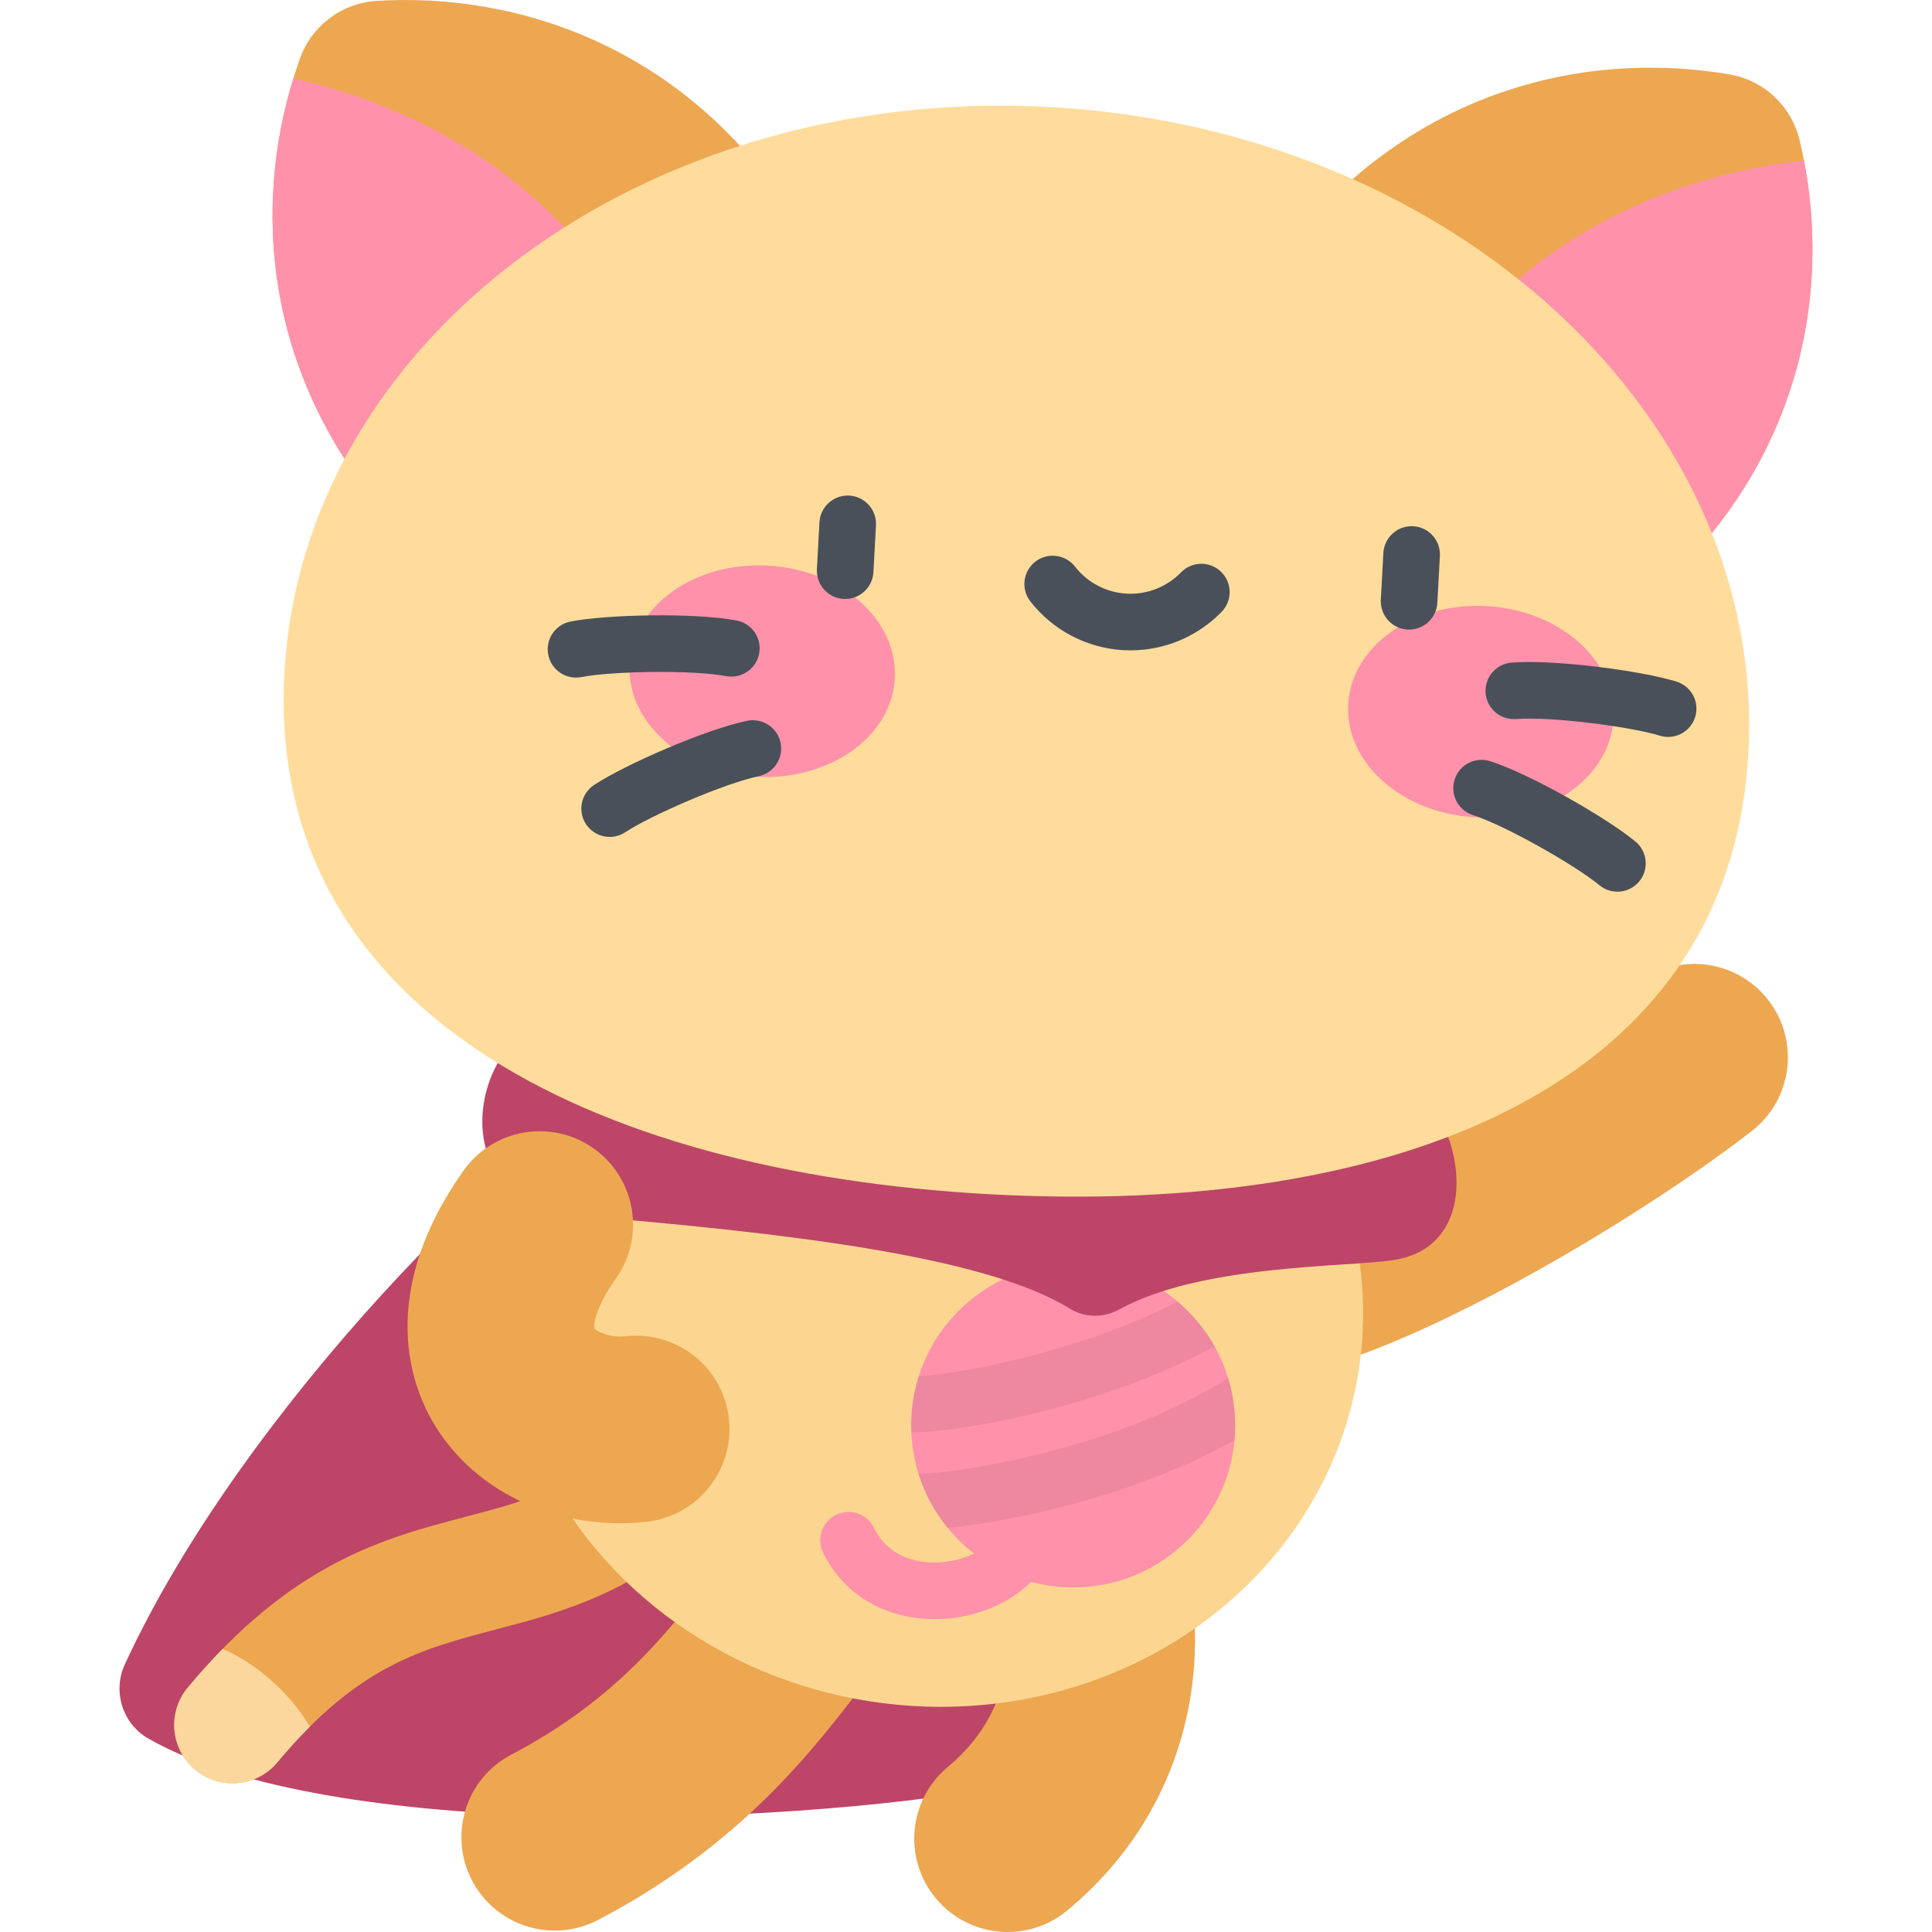 <?xml version="1.0"?>
<svg xmlns="http://www.w3.org/2000/svg" xmlns:xlink="http://www.w3.org/1999/xlink" version="1.1" id="Capa_1" x="0px" y="0px" viewBox="0 0 512 512" style="enable-background:new 0 0 512 512;" xml:space="preserve" width="512px" height="512px" class=""><g><path style="fill:#BD4568;" d="M170.991,283.153C137.845,299.728,64.142,373.6,33.083,441.072  c-3.312,7.195-0.617,15.758,6.263,19.685c48.015,27.407,167.804,23.111,224.694,13.003c23.381-52.235,4.501-199.788,4.501-199.788  L170.991,283.153z" data-original="#BD4568"/><path style="fill:#EDA751;" d="M61.626,472.594c-3.486,0-6.993-1.174-9.883-3.579c-6.564-5.463-7.457-15.213-1.993-21.777  c27.654-33.227,52.162-39.648,73.783-45.313c15.905-4.167,29.64-7.766,45.06-22.576c6.161-5.915,15.949-5.718,21.863,0.44  c5.916,6.159,5.719,15.948-0.44,21.864c-21.222,20.383-41.103,25.593-58.645,30.189c-19.606,5.137-36.538,9.573-57.852,35.18  C70.461,470.697,66.059,472.594,61.626,472.594z" data-original="#EDA751" class=""/><path style="fill:#FCD79D;" d="M58.992,436.991c-3.042,3.105-6.121,6.497-9.243,10.248c-5.464,6.564-4.571,16.314,1.993,21.777  c2.89,2.405,6.396,3.579,9.883,3.579c4.434,0,8.836-1.897,11.893-5.571c2.944-3.538,5.803-6.658,8.599-9.446  C76.381,447.9,67.186,440.444,58.992,436.991z" data-original="#FCD79D"/><g>
	<path style="fill:#EDA751;" d="M147.036,511.635c-8.912,0-17.521-4.829-21.94-13.273c-6.336-12.106-1.659-27.056,10.447-33.393   c28.199-14.76,42.338-33.368,54.812-49.787c1.406-1.851,2.779-3.657,4.13-5.407c8.351-10.813,23.89-12.811,34.703-4.459   c10.814,8.352,12.81,23.889,4.459,34.703c-1.274,1.65-2.567,3.352-3.893,5.097c-14.048,18.491-33.289,43.814-71.266,63.692   C154.826,510.726,150.903,511.635,147.036,511.635z" data-original="#EDA751" class=""/>
	<path style="fill:#EDA751;" d="M267.041,512c-7.107,0-14.159-3.046-19.053-8.943c-8.724-10.515-7.273-26.113,3.241-34.838   c20.329-16.867,16.206-40.008,14.552-43.865c-5.384-12.558,0.431-27.103,12.99-32.488c12.559-5.384,27.104,0.432,32.488,12.99   c9.518,22.201,10.216,69.373-28.432,101.442C278.208,510.131,272.608,512,267.041,512z" data-original="#EDA751" class=""/>
	<path style="fill:#EDA751;" d="M335.653,365.049c-12.263,0-22.905-9.109-24.507-21.594c-1.74-13.553,7.838-25.949,21.389-27.688   c17.321-2.222,70.373-31.069,101.366-55.118c10.796-8.377,26.337-6.415,34.714,4.38c8.375,10.795,6.415,26.337-4.38,34.713   c-30.933,24.001-93.388,60.995-125.401,65.103C337.766,364.983,336.701,365.049,335.653,365.049z" data-original="#EDA751" class=""/>
</g><g>
	
	
	
	
</g><ellipse transform="matrix(0.125 -0.992 0.992 0.125 -127.096 548.293)" style="fill:#FCD690;" cx="247.369" cy="346.218" rx="106.037" ry="114.106" data-original="#FCD690" class=""/><g>
	<path style="fill:#FF91AB;" d="M247.709,429.085c-0.919,0-1.841-0.032-2.764-0.098c-12.04-0.853-21.813-7.239-26.816-17.519   c-1.813-3.725-0.262-8.213,3.463-10.026c3.727-1.813,8.213-0.262,10.025,3.462c3.374,6.934,9.686,8.787,14.389,9.12   c7.133,0.513,14.746-2.401,17.693-6.763c2.319-3.431,6.981-4.333,10.414-2.014c3.432,2.32,4.333,6.982,2.014,10.414   C270.57,423.883,259.395,429.085,247.709,429.085z" data-original="#FF91AB" class=""/>
	<circle style="fill:#FF91AB;" cx="284.401" cy="377.75" r="42.937" data-original="#FF91AB" class=""/>
</g><path style="fill:#BD4568;" d="M144.533,271.819c-18.143,2.152-29.456,47.092,9.175,50.359  c52.761,4.461,106.94,10.438,129.792,24.609c4.01,2.487,9.009,2.496,13.139,0.215c21.706-11.986,60.284-11.155,72.69-13.073  c28.737-4.443,15.33-49.419-2.946-48.403C348.107,286.542,144.533,271.819,144.533,271.819z" data-original="#BD4568"/><path style="fill:#EDA751;" d="M201.551,156.944c23.313-17.497,39.906-48.095,10.98-96.231  C183.376,12.196,136.821-2.098,99.742,0.241c-9.141,0.576-17.11,6.557-20.217,15.174c-12.603,34.95-11.882,83.645,26.559,125.191  C144.224,181.827,178.239,174.441,201.551,156.944z" data-original="#EDA751" class=""/><path style="fill:#FF91AB;" d="M77.746,20.771c-10.648,34.458-8.18,80.368,28.337,119.835c33.059,35.729,63.012,34.932,85.59,22.694  C182.19,60.479,118.021,29.864,77.746,20.771z" data-original="#FF91AB" class=""/><path style="fill:#EDA751;" d="M340.235,164.48c-21.28-19.92-34.46-52.136-0.488-96.854c34.24-45.072,82.07-54.237,118.677-47.895  c9.025,1.564,16.299,8.373,18.454,17.275c8.742,36.11,2.749,84.44-39.968,121.576C394.529,195.428,361.515,184.4,340.235,164.48z" data-original="#EDA751" class=""/><path style="fill:#FF91AB;" d="M478.066,42.523c6.851,35.409-0.576,80.781-41.155,116.059  c-36.735,31.937-66.426,27.899-87.545,13.286C369.935,70.681,437.044,47.198,478.066,42.523z" data-original="#FF91AB" class=""/><path style="fill:#FFDC9C;" d="M463.347,199.49c-4.819,88.697-93.781,122.825-200.918,117.004  c-107.137-5.821-191.877-49.389-187.058-138.085c4.82-88.697,95.578-155.88,202.714-150.059S468.166,110.794,463.347,199.49z" data-original="#FFDC9C" class=""/><g>
	
		<ellipse transform="matrix(0.054 -0.999 0.999 0.054 13.248 370.036)" style="fill:#FF91AB;" cx="201.977" cy="178.024" rx="28.009" ry="35.179" data-original="#FF91AB" class=""/>
	
		<ellipse transform="matrix(-0.054 0.999 -0.999 -0.054 601.784 -193.233)" style="fill:#FF91AB;" cx="392.397" cy="188.357" rx="28.009" ry="35.179" data-original="#FF91AB" class=""/>
</g><g>
	<path style="fill:#495059;" d="M223.986,158.729c-0.138,0-0.275-0.003-0.414-0.011c-4.136-0.225-7.307-3.76-7.082-7.895   l0.674-12.403c0.226-4.137,3.764-7.315,7.896-7.082c4.136,0.225,7.307,3.76,7.082,7.895l-0.674,12.403   C231.251,155.633,227.941,158.729,223.986,158.729z" data-original="#495059"/>
	<path style="fill:#495059;" d="M373.429,166.849c-0.138,0-0.275-0.003-0.414-0.011c-4.136-0.225-7.307-3.76-7.082-7.895   l0.674-12.403c0.226-4.137,3.78-7.308,7.896-7.082c4.136,0.225,7.307,3.76,7.082,7.896l-0.674,12.403   C380.693,163.753,377.384,166.849,373.429,166.849z" data-original="#495059"/>
	<path style="fill:#495059;" d="M299.605,172.352c-0.608,0-1.218-0.017-1.828-0.05c-9.715-0.528-18.725-5.237-24.719-12.92   c-2.548-3.266-1.966-7.979,1.3-10.527c3.265-2.547,7.979-1.966,10.526,1.3c3.326,4.264,8.322,6.877,13.707,7.169   c5.372,0.292,10.633-1.763,14.401-5.643c2.886-2.97,7.635-3.04,10.605-0.151c2.971,2.887,3.039,7.635,0.152,10.605   C317.384,168.686,308.67,172.352,299.605,172.352z" data-original="#495059"/>
	<path style="fill:#495059;" d="M152.642,179.568c-3.522,0-6.664-2.493-7.356-6.08c-0.785-4.067,1.876-8.001,5.943-8.786   c9.776-1.886,32.853-2.355,43.966-0.268c4.07,0.765,6.751,4.684,5.986,8.755c-0.765,4.072-4.69,6.752-8.756,5.987   c-9.061-1.702-30.263-1.307-38.355,0.254C153.591,179.523,153.112,179.568,152.642,179.568z" data-original="#495059"/>
	<path style="fill:#495059;" d="M161.57,221.794c-2.44,0-4.833-1.189-6.273-3.381c-2.275-3.461-1.314-8.111,2.146-10.387   c8.318-5.469,29.476-14.695,40.547-17.001c4.048-0.839,8.026,1.759,8.871,5.814c0.844,4.055-1.759,8.027-5.814,8.872   c-9.027,1.879-28.48,10.323-35.363,14.849C164.414,221.395,162.984,221.794,161.57,221.794z" data-original="#495059"/>
	<path style="fill:#495059;" d="M442.077,195.295c-0.733,0-1.478-0.108-2.214-0.335c-7.873-2.429-28.914-5.114-38.101-4.409   c-4.163,0.313-7.737-2.771-8.056-6.899c-0.319-4.13,2.77-7.737,6.899-8.056c11.272-0.874,34.165,2.095,43.679,5.031   c3.958,1.221,6.177,5.419,4.956,9.377C448.247,193.226,445.28,195.295,442.077,195.295z" data-original="#495059"/>
	<path style="fill:#495059;" d="M428.634,236.305c-1.682,0-3.373-0.562-4.771-1.716c-6.353-5.245-24.774-15.747-33.547-18.593   c-3.939-1.279-6.097-5.509-4.818-9.449s5.508-6.096,9.449-4.818c10.757,3.491,30.79,14.956,38.467,21.293   c3.193,2.637,3.645,7.364,1.008,10.559C432.939,235.376,430.794,236.305,428.634,236.305z" data-original="#495059"/>
</g><path style="fill:#EDA751;" d="M164.291,403.677c-20.785,0-39.72-10.032-49.481-26.679c-5.724-9.762-7.901-21.174-6.293-33.002  c1.51-11.119,6.326-22.478,14.316-33.762c7.893-11.152,23.334-13.792,34.488-5.894c11.151,7.896,13.79,23.337,5.894,34.488  c-5.632,7.954-5.922,12.443-5.691,13.211c0.471,0.71,3.848,2.552,8.437,2.067c13.595-1.449,25.775,8.397,27.219,21.985  c1.446,13.587-8.397,25.773-21.984,27.219C168.879,403.555,166.572,403.677,164.291,403.677z" data-original="#EDA751" class=""/><g style="opacity:0.07;">
	<path d="M312.118,344.968c-25.319,12.929-56.44,19.028-68.629,19.721c-1.313,4.118-2.028,8.503-2.028,13.057   c0,0.636,0.021,1.266,0.048,1.895c14.745-0.283,51.067-6.981,80.367-22.842C319.35,352.29,316.036,348.285,312.118,344.968z" data-original="#000000" class="active-path" style="fill:#000000"/>
	<path d="M327.149,381.656c0.116-1.289,0.185-2.591,0.185-3.91c0-4.37-0.657-8.586-1.871-12.559   c-27.918,17.908-69.839,25.33-82.074,25.319c1.653,5.317,4.314,10.188,7.755,14.397C269.51,403.092,301.5,396.068,327.149,381.656z   " data-original="#000000" class="active-path" style="fill:#000000"/>
</g></g> </svg>
